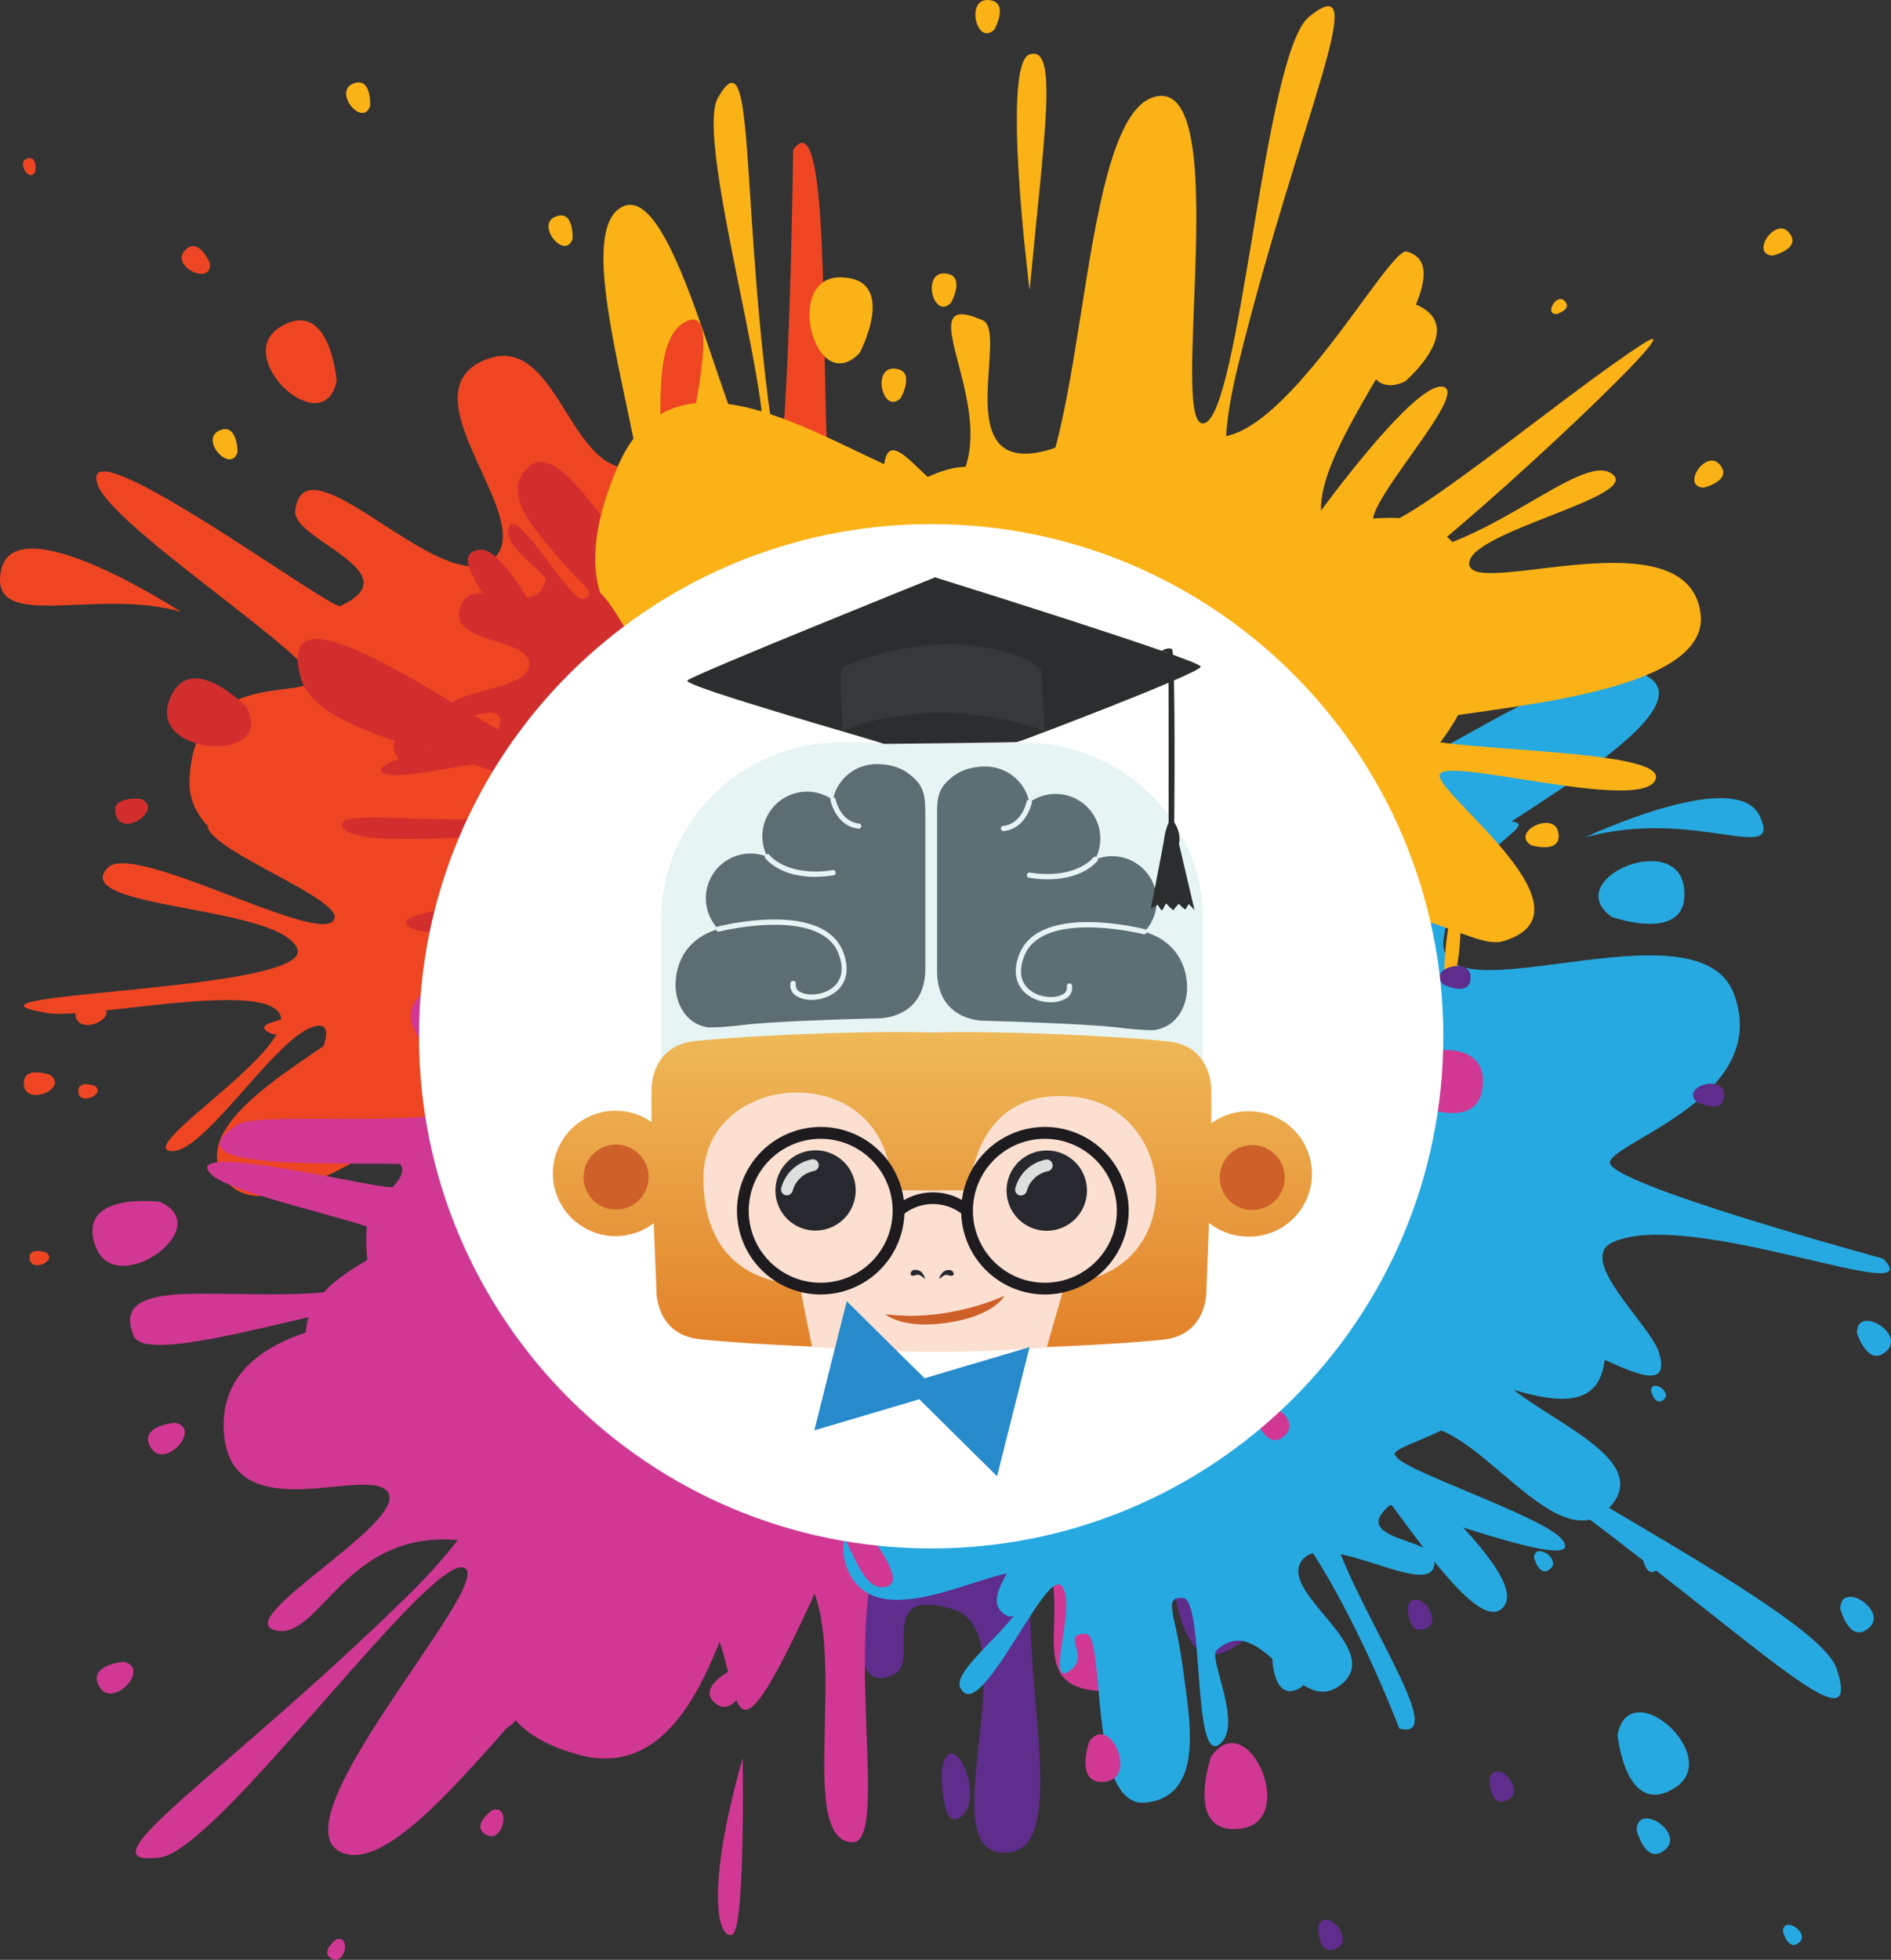 <svg xmlns="http://www.w3.org/2000/svg" xmlns:xlink="http://www.w3.org/1999/xlink" viewBox="0 0 846.93 877.68"><rect x="0" y="0" width="846.93" height="877.68" fill="#333333" stroke="none"/><defs><style>.cls-1,.cls-16{isolation:isolate;}.cls-2,.cls-8{fill:#fab217;}.cls-10,.cls-12,.cls-3{fill:#d03893;}.cls-3,.cls-4,.cls-5,.cls-6,.cls-7,.cls-8{mix-blend-mode:multiply;}.cls-11,.cls-4{fill:#26a9e0;}.cls-5{fill:#5f2d8c;}.cls-6,.cls-9{fill:#ee4623;}.cls-7{fill:#d32e2e;}.cls-10{mix-blend-mode:darken;}.cls-13{fill:#fff;}.cls-14{fill:#53585e;}.cls-15{fill:#515960;}.cls-16{fill:#83cac7;opacity:0.2;}.cls-17{fill:#fbe0d1;}.cls-18{fill:#ce6029;}.cls-19{fill:#28282f;}.cls-20{fill:url(#Color_Civicamente_Original);}.cls-21{fill:#dddfde;}.cls-22{fill:#2a2e2e;}.cls-23{fill:#35393b;}.cls-24{fill:#278acb;}.cls-25{fill:#1e1b1f;}</style><linearGradient id="Color_Civicamente_Original" x1="417.47" y1="462.19" x2="417.47" y2="603.22" gradientUnits="userSpaceOnUse"><stop offset="0" stop-color="#efb958"/><stop offset="1" stop-color="#e2822a"/></linearGradient></defs><g class="cls-1"><g id="Capa_2" data-name="Capa 2"><g id="Capa_1-2" data-name="Capa 1"><g id="Logo"><g id="Colores"><path class="cls-2" d="M586.83,235.23s45.7-64,59.22-62.07-38.91,56.25-30.15,62.07,84.62-58.67,120.2-81.44C761.8,137.34,668,226.64,625.64,258.5,606.27,273.08,586.83,235.23,586.83,235.23Z"/><path class="cls-2" d="M660.1,304.16s13.07-51.63-19.19-68.73S527,275,554.5,163.66,615.87-16.53,586.24,7.57c-20.19,16.44-30.7,179-47.07,182S553.48,32.13,516.62,43.51,487.93,233.86,450,233.43,385.21,146.85,399.38,260,620.7,420.39,660.1,304.16Z"/><path class="cls-3" d="M165.67,540.91s-7.79,26.41,10.58,58,87,37.08,4.94,117.12S34,836.63,71.84,831.8c25.82-3.3,120.54-135.8,136-129.72S117.7,820.5,155,830.28,274.79,691.5,306.75,711.87,316.1,819.63,363.8,716,260.49,463,165.67,540.91Z"/><path class="cls-4" d="M432,586s39.49,59.5,71.3,31.88,56.1-45.33,164.49,30.47,168.47,140.89,154.83,99c-9.3-28.56-179.89-107.38-176.34-126.25s69.5,30.64,72.55-13.77S557.45,532.61,573.65,492,644.7,448.63,517,416.88,323.26,495.27,432,586Z"/><path class="cls-2" d="M471.37,258.3S466,213,435,209.22s-79,66.46-91.06-30.95S337.86,15.41,321.55,43.75c-11.13,19.32,30.22,152.5,18.05,159.93S302.86,73.41,276.87,93.79s35.31,161,4.88,172.24-78.33-49.39-32.37,36.76S475.43,363.3,471.37,258.3Z"/><path class="cls-5" d="M297.83,717.09S343.49,655,370.18,664.3s-.48,101.12,30.45,85.41c11.76-6-9.06-39,25.57-29.28,36.67,10.28-12.84,113.92,26,109.12,35.45-4.37-13.89-132.82,25.56-159.13,61.62-41.11,32.86,92.76,74.55,67.44,39.58-24.05-37.68-50.68-37.68-146.34,0-56.43,76.44,67.56,86.63,38,4.3-12.47-87.72-81.55-47.64-128.13,36.47-42.39-11.93-4.13,1.19-40.16s-11.25,15.72,0,0,176,38.88,173.34,5.19c-4.29-53.51-122.56,5.66-153.08-41.59S630,361.58,620.24,336.7,549.83,409.8,537,399.37s2.94-140.12-82.81-123.47,1.26,113.56-31.7,137.43-21.77-114.42-44-97.14,32.9,71.34,13,87.05S299.46,329.16,260,374.61c-33.73,38.84,65.81,213.25,72.65,216.91C370.61,611.85,285.94,704.07,297.83,717.09Z"/><path class="cls-4" d="M720.71,675.25c27.14-28.71-66.82-49.34-52.61-73.79s84.63,37.88,75,4.53c-3.65-12.67-37.8-42.13-20.63-49.74,35-15.54,142.81,30.31,121,7.41,0,0-124.55-33.78-122.43-43.28s72.55-29.56,55.55-75.28c-16.15-43.41-135.05,13.63-130-24.77s44-50.56,30.9-52.39-28.25,39-36,28.77,129.25-74.2,96.34-93.88-140.24,78.29-151.67,46.29,13.32-74.92-1.33-74.42-11.75,98.52-25.06,84.51S575.6,233.26,542,229.55c-53.36-5.87-18.24,104.43-70.4,125.5s-51.78-65.8-78.05-61S452.06,377,439.4,387.66s-137-29.32-136.88,58,111.76,20.19,129,57.05-116.47-.2-103.71,24.93,76.28-18.85,87.94,3.7S388.35,567.66,392,610.22c4.42,51.25,84.61,7.61,92.1,30.25s-45.46,66.68-36.73,79.83c16.71,25.16,46.45-89.21,59.27-78.85s-1.72,70.19,13,57.69-1.95-11.76,8.17-27.2c38.14-58.21,98.89,102.11,98.89,102.11,23.78,6.59-20.66-54.66-30.2-89.59s-20.2-45.16-5.81-46,65.76,96.08,81.89,82-54.89-68.27-50-74.3C649.72,612.67,693.57,704,720.71,675.25Z"/><path class="cls-6" d="M522.08,320.8c-13.47-49.64-119.29-10.18-117.35-33.94s67.89-43.64,65-59.16c-5.57-29.69-77.59,64-85.34,49.46s29-64,10.54-58.19-.39,26.93-18.14,21.85c-13.57-3.88,0-203.9-21.56-173.74,0,0-1.27,107.26-6.12,143.14S319.39,252,305.81,247.1s23.28-110.38,2.91-103.68-8.67,59.3-15.52,62.94c-38,20.22-40.44-60.73-76.63-44.9S242.73,234,220.12,251s-83.72-56.72-87.9-22.28c-1.59,13.09,52.8,27.59,20.15,42.67-4.18,1.92-119.65-83.66-108.49-54,7.28,19.31,101.48,79.72,95.83,87.63s-52.63-4.73-54.82,44c-.38,8.39,2.8,15.17,8.14,20.85a1.9,1.9,0,0,0,.13,1c4.2,11.37,59.91,31.78,56.61,40.66-4.88,13.17-89.61-34.91-101.41-23C30,407.1,125,405.28,133.12,424.81s-166.55,19.76-111.8,28.87c18.15,3,97.3-15.08,104.15.82a6,6,0,0,1,.45,2c-6.74,2.13-10,3.15-5.67,5.74a7.22,7.22,0,0,0,3.6,1C113,482.38,63.34,513.87,76.41,515.48c15.36,1.89,49.46-55.39,66.32-56.11,3.88-.17,4,3.46,2.19,9.09-23.94,16.36-59.27,38.93-44.09,59.7,22.62,31,98.13-46.86,96.15-12.92s-41.5,63.77-27.82,69,49.28-86.12,56.06-68S155.54,642,185,658.49c46.83,26.24,63.57-104.94,119.82-104s22,80.79,48.05,86.59-21.48-99.19-5.67-104,114.73,80.49,148.67,0-95-62.22-96.48-102.88,107.15,45.66,105.21,17.53S427,439.31,425.1,414,537.84,378.9,522.08,320.8Z"/><path class="cls-7" d="M206.1,272c-5.7,16.88,32.13,13.29,30.92,26s-44.32,10.7-34.1,22.55c3.88,4.5,25.22-9.24,20.34,6.22-.62,2-64.2,14.52-50.94,19.78,8.65,3.43,57.37-9.65,58.3-5.36s-17.55,16.11-2,31.62c14.8,14.74,46.15-21.36,51.31-4.68s-8.47,29-2.78,27.29,4.22-21.31,9.32-18.58,1.92,51.55,19.11,53.4,1.8-55.29,12.52-44.34,8.67,33.2,14.58,30.23S318.94,373.5,327,376.72s20.78,61.39,35.24,56.57c23-7.65-15.7-53,1.69-71.5S397.57,379,407.42,372s-39.6-22.93-36.42-29.68,61.65-13.83,45.11-49.58-49.57,12.81-63.58,1S400.27,271.86,390.3,264s-27.68,22.1-36.71,15.07,22.51-48.25-1.65-60.62c-20.64-10.57-39.59,36.69-46.92,28.83s6-35.88,0-39.62c-11.58-7.15-2.19,45.29-9.4,43.47S283.07,222,279.4,229.94s8.86,8.3,1.78,12.67c-5.41,3.35-29.61-45.76-43.91-33.94s2.93,29.26,13.42,41.77,16.79,14.68,11.05,17.74S232,226.93,228.05,235.75,245.2,256.63,244.33,260C239.53,278.84,211.8,255.08,206.1,272Z"/><path class="cls-3" d="M301.3,652.61c17.56,3,8.19-33.78,20.92-34.54s17.39,42.14,27.52,30.23c3.86-4.54-13-23.51,3-21.06,2.05.31,24.21,61.21,27.37,47.29,2.06-9.07-18.36-55.21-14.26-56.78s18.62,14.87,31.55-2.92c12.29-16.88-28.21-42.31-12.52-50s30,3.92,27.39-1.45-21.7-.89-19.78-6.35,50.64-9.83,49.82-27.1-54.91,6.73-45.73-5.55,31.46-13.67,27.62-19-39.94,20.15-38,11.66,57.47-30,50.48-43.52c-11.09-21.51-50,23.67-70.91,9.33s11.81-35.86,3.45-44.52S352.67,481,345.52,478.85s-23.15-58.8-55.93-37,20.28,47,10.73,62.67-29-43.8-35.22-32.74,26.1,23.95,20.54,34S234.5,491,226,516.74c-7.27,22,42.34,33.47,35.71,41.93s-36.38-.45-39.15,6.11c-5.29,12.55,45.09-4.8,44.4,2.6s-26.8,16.86-18.43,19.27,6.84-10,12.25-3.71c4.14,4.83-40.66,36.29-26.79,48.61s28.47-7.4,39.21-19.69S285.12,593,289,598.22,252.83,634,262.16,636.49s18-20.15,21.48-19.82C303,618.52,283.75,649.57,301.3,652.61Z"/><path class="cls-8" d="M673.13,421.54c-15,4.44-49.81-27.87-68.62,2s-20,61.22-34.86,59.38-56.74-26.11-62.45-15.81-11.15,49.69-20.26,49.26,20.14-36.66,7.21-43.28-58.74,98.41-98.44,58.61,36.78-89.72,6.47-107.79S328.05,466,316.84,456.2s45.34-23.6,53.62-45.36S259.83,404.06,253.89,386s156,2.77,95.2-67c-18.07-20.74-113.28-14.59-72.4-110.11,33.81-79,143,34.05,155.36,1.31s-25.23-81.49,8.12-66.75c11.48,5.07-13.92,65.79,24.35,59.23C530.87,191.33,488.1,61,516.65,79.43s-29.09,88.31,21,114.46c31.56,16.48,83.89-83.68,92.42-81.24C666.36,123,557.53,225.27,602.9,245s101.73-43.36,118.51-33.17S655.49,238.3,658.07,253s97.69-22.73,103.56,21.63-140.78,42.75-134.18,52.81,120.28,6.49,114,21.73-96.06-11.2-96.69-2S717,408.55,673.13,421.54Z"/><path class="cls-3" d="M105.76,504c13.7-9.2,127.14,9.61,136.63-26.33s-67.48-65.14-51.92-68,65.28,8.36,67.77-3.79-4.44-53.48,4.85-55.91-8.69,43.2,6.39,45.78,28-117.46,80.51-89.95-8.7,101.8,27.47,110.42,61.26-65.74,75.63-59.39-38.15,38-39.62,62.51,113.37-28,125-11.73S441,429.79,427.44,455.4s124.21-17,125,92.48c.86,121.62-80.59,24.16-91.09,59.49C441,675.84,528.23,761.2,490,757.08c-44.09-4.75,17.38-67.73-61.93-84.23-69.45-14.46-23.69,153.17-46.4,152.2-31-1.33,12.39-128.16-40.28-130.51-13.31-.59-22.49,107.64-82.22,91.31-76.52-20.93-1-90.5-52.84-96s-63,45.23-83.05,40.27S181.25,682.7,174,668.73s-71.79,18.59-73.81-28.52c-2.36-54.76,90.94-48,81.14-56S66.47,614.38,59.87,598.31c-19.61-47.74,146.49,22.44,144.24-73.43C203.89,515.19,65.72,530.9,105.76,504Z"/><path class="cls-8" d="M593.53,284.28c-13-17.75-36.26,23.1-48.25,12.87s20.62-52.47,1.37-50.54c-7.31.74-8.55,32.1-20.74,16.18-1.56-2,30.87-75.31,16.13-65.62-9.62,6.32-30.95,65-35.95,62.84s-9-42.75-35.76-38c-25.42,4.53-6,75.44-26.55,68.82s-23.35-29.17-25.65-22.18,18.58,19.39,12.19,22.61-53.57-34.63-67.64-18.55,54.71,41.08,36,44.15-39.77-14.78-40.95-6.69,52.87,16.27,43.85,22.18-76.91-22.53-82.29-4.47c-8.54,28.68,64.86,21.74,71.21,52.46s-41.26,21.84-41.23,36.73,51.34-23.82,55.91-15.81-29.76,72.25,18.18,80.87,22.22-59.29,44.16-65.06S455.8,481,470.86,476.46s-2.74-43.72,10.79-47.87,32.88,57,62.56,41.36c25.36-13.4-9.05-66.13,4.12-68s32,31.59,40.12,28.11c15.47-6.65-44.3-34.37-37.34-40.37s38.33,7.94,32.94-1.38-14.69,3.08-14.1-7.19c.45-7.86,67.36,2.49,65.54-20.37S603.78,343,583.67,344.69s-26.79,6.58-25.81-1.4,62.89-.83,56.75-11.09-33.32,2.54-36.14-.74C562.82,313.23,606.57,302,593.53,284.28Z"/><path class="cls-4" d="M665.64,612.86c14-17-31.28-29.49-24.3-43.62s55.92,7.12,49.33-11.06c-2.51-6.91-33.22-.43-20.77-16.15,1.59-2,80.58,11.48,67.58-.44-8.49-7.77-70.56-14.09-69.74-19.45S707,503,695.8,478.17c-10.62-23.54-74.61,12.67-73.23-8.88S645.12,439.5,637.78,439s-14.24,22.76-18.93,17.36,20.45-60.42,1.4-70.12-26.41,63.11-34,45.73,4.58-42.18-3.55-41.34-2.82,55.25-10.75,47.95,3-80.09-15.83-80.88c-29.91-1.25-5.19,68.21-33.41,81.9s-31.29-34.65-45.72-31,35.68,43.93,29,50.32-77.34-11.14-73.95,37.45,62.93,7,73.9,26.87-64.8,4.28-56.75,17.78,41.72-13.37,49.06-1.27-47.24,45.85-24.76,70.79c19.2,21.3,61.89-25,66.91-12.67s-22.77,38.8-17.42,45.78c10.25,13.37,22.47-51.37,30-46.1s1.69,39.12,9.41,31.61-6.59-13.49,3.51-15.44c7.73-1.49,14.09,65.92,35.82,58.55s9.49-35.11,2.87-54.18-12.95-24.36-5-25.36S615.9,653.5,624.35,645s-10.63-31.68-8.14-35.22C630,590.19,651.63,629.85,665.64,612.86Z"/><path class="cls-4" d="M600.7,754.36c20.08-16.14-28.83-41.19-17.49-55.72s62.36,21.43,59.13-1c-1.23-8.52-37.94-8.37-20-23.42,2.3-1.93,89.56,32.25,77.49,15.52C692,678.87,622.41,656.91,624.62,651s49.49-12.66,42.57-43.7c-6.58-29.48-88.45-3.18-81.76-27.53s32.89-28.77,24.62-31.11S588.33,571.31,584.24,564s37.76-64.34,18.24-80-45.21,66-49.75,44.32,15.25-47.22,5.74-48.19-16.33,62.6-23.69,52.36,22.43-91,1.05-96.38C501.89,427.62,513.71,513,478.14,522s-27.6-47.1-45-46.3,30.43,58.77,21.31,64.52-85.93-31.11-93.57,25.34,70.4,23,78.26,48.3-75.23-10.47-69.21,6.9,50.94-5.41,56.48,10.19-65,41.31-45.15,75.19c16.93,29,76.81-13.93,79.64,1.36s-35.29,39-30.81,48.3c8.56,17.74,37.92-53.5,45.28-45.67s-7.33,45.19,3.28,38.42-4.34-17,7.69-16.85c9.21.13.5,78.83,27.12,75.55s19.21-38,16.15-61.36-9.05-31,.33-30.23,4.16,73.44,15.84,65.75-4.66-38.8-1-42.26C565.31,720,580.62,770.49,600.7,754.36Z"/><path class="cls-3" d="M187.79,446.32c-18.52,19.22,35,38.56,25.26,55s-66.88-13.85-60.62,8.73c2.38,8.58,40.08,3.63,23.57,21.45-2.11,2.28-96.25-21.41-81.66-5.8,9.52,10.18,83.9,23.64,82.41,30s-49.2,19.5-38,50.48c10.61,29.43,91.3-8.31,87.61,17.59s-30,33.86-21.22,35.18,19.34-26.16,24.5-19.19-30.37,71.06-8.28,84.56,37.83-73.74,45.33-52.05-9.49,50.52.41,50.27,8.59-66.46,17.48-56.91-11.12,96.45,11.54,99.17c36,4.33,12.67-81.9,48-95.78s34.54,44.79,52.3,41.7-39-56.42-30.34-63.51,92.37,20.71,92.83-38.3-75.35-14.37-86.74-39.38,78.67.91,70.21-16.16S390.77,565.61,383,550.3s61.36-50.95,36.55-83.17c-21.19-27.53-77.1,24.37-82,9s31.15-44.73,25.33-53.67c-11.12-17.11-32,59.94-40.55,52.87S324,428,314,436.3s6.69,16.92-5.69,18.32c-9.48,1.07-10.84-80.94-37.77-74.08s-14.76,41.52-8.55,65.17,13.35,30.63,3.62,31.1-13.9-74.91-24.89-65.48,9.86,39.26,6.53,43.3C228.66,477.05,206.31,427.12,187.79,446.32Z"/><path class="cls-8" d="M649,413.09s-4.74,27.54,0,28S657.58,394.43,649,413.09Z"/><path class="cls-9" d="M150.78,170.54s-2.91-37.64-25.21-24.16S145,198.66,150.78,170.54Z"/><path class="cls-4" d="M724.46,777s3.64,37.58,25.68,23.65S729.74,748.79,724.46,777Z"/><path class="cls-8" d="M385,158.09s17.66-33.38-8.4-33.89S365.1,178.76,385,158.09Z"/><path class="cls-7" d="M110.47,316.68s-26.23-27.16-34.82-2.55S123.91,342.06,110.47,316.68Z"/><path class="cls-8" d="M629.23,170.88S658,146.4,634,136.29,603.06,182.71,629.23,170.88Z"/><path class="cls-3" d="M220.11,739.54s-28.54,24.72-4.44,34.64S246.19,727.5,220.11,739.54Z"/><path class="cls-3" d="M542.4,786.69s-12.33,35.68,13.5,32.2S558.94,763.21,542.4,786.69Z"/><path class="cls-4" d="M721.87,410.63s35.57,12.66,32.33-13.2S698.55,393.87,721.87,410.63Z"/><path class="cls-3" d="M71.47,538.19S34,533.45,42.72,558,97.84,549.57,71.47,538.19Z"/><path class="cls-3" d="M630.44,493s33.69,17.06,33.74-9S609.43,473.41,630.44,493Z"/><path class="cls-5" d="M760,493.55s12.18,6.16,12.2-3.26S752.43,486.47,760,493.55Z"/><path class="cls-5" d="M646.44,440.88s12.18,6.17,12.2-3.26S638.84,433.8,646.44,440.88Z"/><path class="cls-5" d="M630.49,719.62s-.23,13.65,8.26,9.55S633.54,709.7,630.49,719.62Z"/><path class="cls-5" d="M667.1,796.55s-.23,13.64,8.25,9.55S670.15,786.62,667.1,796.55Z"/><path class="cls-5" d="M590.38,863s-.23,13.65,8.26,9.55S593.44,853,590.38,863Z"/><path class="cls-8" d="M763,218.4s13.28-3.17,7.2-10.37S752.66,217.92,763,218.4Z"/><path class="cls-8" d="M794,114.47s13.28-3.17,7.2-10.37S783.61,114,794,114.47Z"/><path class="cls-8" d="M106.4,202.33s-.13-13.65-8.51-9.33S103.61,212.33,106.4,202.33Z"/><path class="cls-6" d="M94,117.87s-5.24-12.61-11.39-5.47S95.13,128.18,94,117.87Z"/><path class="cls-6" d="M45.55,450s-12.84-4.64-11.71,4.72S54,456.11,45.55,450Z"/><path class="cls-6" d="M22.46,481.38s-12.85-4.64-11.72,4.72S30.86,487.48,22.46,481.38Z"/><path class="cls-6" d="M42.41,486.25s-8-2.91-7.34,3S47.68,490.07,42.41,486.25Z"/><path class="cls-6" d="M158,444.29s-8-2.91-7.34,3S163.31,448.11,158,444.29Z"/><path class="cls-6" d="M20.66,560.92s-8.06-2.9-7.35,3S25.93,564.75,20.66,560.92Z"/><path class="cls-8" d="M256.43,107s.78-13.63-7.86-9.88S253,116.77,256.43,107Z"/><path class="cls-8" d="M165.79,47.45s.78-13.63-7.87-9.88S162.34,57.24,165.79,47.45Z"/><path class="cls-8" d="M625.71,265.89s13.28-3.17,7.2-10.37S615.34,265.41,625.71,265.89Z"/><path class="cls-3" d="M487.78,780s-6.84,19.82,7.5,17.88S497,767,487.78,780Z"/><path class="cls-5" d="M421.71,793s-.3,30,9.59,19.74S425.28,770.76,421.71,793Z"/><path class="cls-4" d="M569.88,743.53s.72,18.84,12.11,12.54S573.33,729.62,569.88,743.53Z"/><path class="cls-3" d="M154.54,644.23s-16.76,1.43-10.67,11.31S167.08,646.72,154.54,644.23Z"/><path class="cls-3" d="M78.29,637.14s-16.75,1.43-10.67,11.31S90.84,639.64,78.29,637.14Z"/><path class="cls-3" d="M55.32,744.25s-16.75,1.43-10.67,11.31S67.87,746.74,55.32,744.25Z"/><path class="cls-3" d="M326.32,748.61s-14.84,7.9-5.36,14.6S338.83,746,326.32,748.61Z"/><path class="cls-3" d="M220.36,810.72s-9.9,7.18-2.39,11.06S229.11,807.55,220.36,810.72Z"/><path class="cls-4" d="M831.67,597s5.11,16,13.4,7.89S831.31,584.21,831.67,597Z"/><path class="cls-4" d="M824.18,720.3s4.09,16.31,12.88,8.72S824.63,707.52,824.18,720.3Z"/><path class="cls-4" d="M733,819.55s4.08,16.31,12.87,8.72S733.44,806.77,733,819.55Z"/><path class="cls-4" d="M687.08,697.58s2.32,9.25,7.3,4.95S687.33,690.33,687.08,697.58Z"/><path class="cls-4" d="M798.52,864.91s2.32,9.25,7.3,5S798.77,857.66,798.52,864.91Z"/><path class="cls-3" d="M150.46,868.63s-7.57,5.8-1.64,8.66S157.22,866,150.46,868.63Z"/><path class="cls-4" d="M739.44,622.89s1.82,7.26,5.73,3.88S739.64,617.2,739.44,622.89Z"/><path class="cls-4" d="M736.1,699.29s1.82,7.26,5.73,3.88S736.3,693.6,736.1,699.29Z"/><path class="cls-8" d="M697.15,140.68s7.17-2.12,3.63-5.89S691.45,140.73,697.15,140.68Z"/><path class="cls-6" d="M15.75,76.93s1.38-7.36-3.58-5.93S13.19,82,15.75,76.93Z"/><path class="cls-10" d="M562.25,634.78s5.11,16,13.4,7.9S561.89,622,562.25,634.78Z"/><path class="cls-4" d="M642.86,589.16s5.11,16,13.4,7.89S642.51,576.38,642.86,589.16Z"/><path class="cls-8" d="M523.61,246s30.3-22.54,7-34.21S496.72,256.12,523.61,246Z"/><path class="cls-8" d="M507,80.26s7.12-12.75-3-13.18S499.15,88.08,507,80.26Z"/><path class="cls-8" d="M685.7,378.51s14,4.27,12.25-5.67S676.39,372.44,685.7,378.51Z"/><path class="cls-8" d="M425.93,135.63s7.12-12.76-3-13.18S418,143.45,425.93,135.63Z"/><path class="cls-8" d="M486.88,206.57s7.12-12.75-3-13.18S479,214.39,486.88,206.57Z"/><path class="cls-8" d="M445.39,13.18S452.5.43,442.43,0,437.5,21,445.39,13.18Z"/><path class="cls-8" d="M403.43,178.25s7.11-12.75-3-13.18S395.53,186.07,403.43,178.25Z"/><path class="cls-7" d="M63.19,357.81S48.7,356,52.07,365.48,73.39,362.2,63.19,357.81Z"/><path class="cls-7" d="M187.88,329.27s-14.49-1.83-11.12,7.67S198.08,333.67,187.88,329.27Z"/><path class="cls-7" d="M154.18,371.25c-11.72-13.12,77.45,5.23,82.28-12.94s-93.15-22.85-101.79-54.8c-16.36-60.47,121.9,58.35,128.12,36.27s-75.36-92.21-47.38-93.59c18-.88,57.45,102.3,70.39,95.21,8.73-4.79-24.73-63.46-20.67-75.93,4.54-14,62.1,99.38,37.78,116.35s-107,43.34-119.61,33.3,67.78-8.59,77.65-24.91C278.22,361.65,165.91,384.37,154.18,371.25Z"/><path class="cls-11" d="M709.93,375s67.8-32.05,78.22-9.54S758.92,361.41,709.93,375Z"/><path class="cls-9" d="M81,274S5.53,224.66.3,256.24C-4.2,283.4,43.32,263,81,274Z"/><path class="cls-12" d="M332.63,787.32s1.3,77.27-4.79,79.16S315.57,847.41,332.63,787.32Z"/><path class="cls-2" d="M461.15,129.89s-12.92-101.34,0-105.53S467.85,58.8,461.15,129.89Z"/></g><path id="bg" class="cls-13" d="M646.42,464.08c0,126.68-102.69,229.37-229.37,229.37S187.67,590.76,187.67,464.08,290.37,234.7,417.05,234.7,646.42,337.4,646.42,464.08Z"/><g id="icon"><path class="cls-14" d="M409.73,348.83c-2.51-2.38-7.14-6.63-17.11-6.63a20,20,0,0,0-19.35,14.85,1.16,1.16,0,0,1,1,.92c.08.41,2,9.84,10.47,10.84a1.21,1.21,0,0,1,1,1.3,1.17,1.17,0,0,1-1.17,1h-.12c-10.18-1.21-12.48-12.6-12.52-12.72a1.29,1.29,0,0,1,.13-.8,20,20,0,0,0-30.62,16.94,19.49,19.49,0,0,0,1.75,8.09,1.18,1.18,0,0,1,1.5.34c.13.16,7.84,9.84,28.24,6.71a1.18,1.18,0,0,1,.34,2.34,54.81,54.81,0,0,1-8.26.67c-15.81,0-21.9-7.93-22.2-8.3a1.07,1.07,0,0,1-.16-1.05,20.59,20.59,0,0,0-6.39-1.08,20,20,0,0,0-15.31,33,1,1,0,0,1,.55-.3c1.91-.5,47.18-11.72,56.11,11.31,3.79,9.8-.13,15.19-2.84,17.52a17.54,17.54,0,0,1-11.27,4,13,13,0,0,1-6.34-1.46,5.64,5.64,0,0,1-3.13-6.05,1.19,1.19,0,0,1,1.38-1,1.16,1.16,0,0,1,1,1.37,3.31,3.31,0,0,0,2,3.59c3.55,2,10.68,1.42,14.94-2.29,2.71-2.38,5.29-6.89,2.17-14.9-8.22-21.06-52.9-10-53.36-9.84a1.16,1.16,0,0,1-1.42-.84c-8.13,2.63-16.94,9.1-18.1,22.66-.8,9.63,4.25,18.94,13.35,20.86,1.12.7,12.93-.38,14.55-.59,15.36-2.17,62.79-3.25,62.79-3.25s21.11.58,21.11-22.4,0-61.75,0-69.5C414.32,358.22,414.32,353.21,409.73,348.83Z"/><path class="cls-15" d="M531.58,440.27c-1.12-13.59-9.93-20.06-18.06-22.69a1.17,1.17,0,0,1-1.42.79c-.46-.12-45.14-11.26-53.36,9.81-3.12,8.05-.58,12.55,2.13,14.89,4.26,3.71,11.39,4.3,14.94,2.29a3.28,3.28,0,0,0,2-3.58,1.21,1.21,0,0,1,1-1.38,1.14,1.14,0,0,1,1.33,1,5.61,5.61,0,0,1-3.17,6,13.57,13.57,0,0,1-6.38,1.46,17.25,17.25,0,0,1-11.27-4.05c-2.66-2.34-6.63-7.76-2.79-17.52,9.09-22.9,54.32-11.64,56.23-11.14a1.07,1.07,0,0,1,.51.29,20,20,0,0,0-15.23-33,19,19,0,0,0-6.38,1.09,1.07,1.07,0,0,1-.17,1c-.29.38-6.43,8.26-22.24,8.26a54.81,54.81,0,0,1-8.26-.67,1.18,1.18,0,1,1,.34-2.33c20.48,3.13,28.2-6.59,28.24-6.68a1.19,1.19,0,0,1,1.46-.33A20,20,0,0,0,462,358.72a1,1,0,0,1,.13.79c-.05.13-2.38,11.51-12.56,12.68h-.13a1.2,1.2,0,0,1-1.16-1,1.11,1.11,0,0,1,1-1.29c8.47-1,10.47-10.72,10.47-10.81a1.14,1.14,0,0,1,1-.91,20.06,20.06,0,0,0-19.36-14.9c-10,0-14.6,4.26-17.1,6.63-4.59,4.38-4.59,9.39-4.59,15.27,0,7.76,0,46.52,0,69.5s21.11,22.45,21.11,22.45,47.43,1.21,62.78,3.38c1.59.2,13.39,1.33,14.56.58C527.33,459.21,532.37,449.91,531.58,440.27Z"/><path class="cls-16" d="M538.8,492.3l0-80.73c0-43.55-35.88-78.92-80.18-79l-82.1-.08c-44.3,0-80.26,35.25-80.3,78.84l0,80.73Z"/><path class="cls-17" d="M516.94,598.09c-66.12,9.76-127.36,9.72-203.33-.13-10.89,0,.09-111.38.09-111.38l203.32.17S535.34,592.79,516.94,598.09Z"/><path class="cls-18" d="M396.51,588.52s7.33,7,28.19,3.8,25.13-12,25.13-12S424.7,592.32,396.51,588.52Z"/><path class="cls-19" d="M383.24,533.09a18,18,0,0,1-18,18h0a17.92,17.92,0,0,1-17.94-18h0a17.92,17.92,0,0,1,18-17.93h0a17.91,17.91,0,0,1,17.94,17.93Z"/><path class="cls-19" d="M486.82,533.18a18,18,0,0,1-18,18h0a18,18,0,0,1-18-18h0a17.92,17.92,0,0,1,18-17.94h0a17.9,17.9,0,0,1,18,17.94Z"/><path class="cls-20" d="M468.88,603.22c21.24-.79,41.18-2.13,52.15-3.29,20.15-2.17,19.31-22.37,19.31-22.37l1.13-29.95A27.78,27.78,0,0,0,559,553.79a28.06,28.06,0,1,0,0-56.11,27.79,27.79,0,0,0-16.47,5.38V488.75s.87-20.15-19.28-22.36-72.75-4.88-106.08-4c-33.29-.92-85.9,1.66-106.09,3.88s-19.31,22.31-19.31,22.31v13.9a28.07,28.07,0,1,0,1,45.3L294,577.36s-.91,20.15,19.28,22.36c10.68,1.17,29.78,2.46,50.39,3.29L358,574.94s-43,2.17-42.93-47.39,84.27-54.36,84.18,5.54l35.09,0s1.33-47.48,47.81-41.76,50.35,79.8-5.09,83.27Z"/><path class="cls-21" d="M457.24,535.39a3.61,3.61,0,0,1-.66-.08,2.61,2.61,0,0,1-1.84-3.22,17.58,17.58,0,0,1,13.77-12.8,2.64,2.64,0,0,1,.83,5.21,12.43,12.43,0,0,0-9.51,9A2.79,2.79,0,0,1,457.24,535.39Z"/><path class="cls-21" d="M352.41,535.31a3.85,3.85,0,0,1-.67-.09,2.59,2.59,0,0,1-1.83-3.21,17.53,17.53,0,0,1,13.76-12.81,2.62,2.62,0,0,1,3,2.21,2.68,2.68,0,0,1-2.17,3,12.4,12.4,0,0,0-9.52,9A2.74,2.74,0,0,1,352.41,535.31Z"/><path class="cls-19" d="M411.94,569.14c-1.63-.79-3.38-.59-3.88.5s-.17,2,1.58,1.58c1.09-.25,1.59-1.12,4.3,1.26C414.82,573.23,413.57,569.93,411.94,569.14Z"/><path class="cls-19" d="M423,569.22c-1.63.79-2.88,4.13-2,3.34,2.71-2.42,3.21-1.5,4.3-1.29,1.79.37,2.12-.55,1.58-1.59S424.58,568.43,423,569.22Z"/><path class="cls-18" d="M290.46,527.17a14.51,14.51,0,0,1-14.56,14.52h0a14.49,14.49,0,0,1-14.52-14.56h0a14.51,14.51,0,0,1,14.56-14.52h0a14.54,14.54,0,0,1,14.52,14.56Z"/><path class="cls-18" d="M575.38,527.38a14.51,14.51,0,0,1-14.55,14.52h0a14.51,14.51,0,0,1-14.52-14.56h0a14.49,14.49,0,0,1,14.56-14.52h0a14.53,14.53,0,0,1,14.51,14.56Z"/><path class="cls-22" d="M395.92,333.15c-2.84-1.3-90.48-25.91-88.07-28.41s110.93-46.18,110.93-46.18,119.1,37.08,119,40S457,332.1,455.57,332.31,395.92,333.15,395.92,333.15Z"/><path class="cls-23" d="M467.92,327.39c-.16-2.59-1.67-27.45-1.67-27.45s-5.71-8.05-32.08-10.93-56,8.47-57.23,10.43.41,28.32.41,28.32,11.31-7.05,39-8.42S467.92,327.39,467.92,327.39Z"/><path class="cls-22" d="M520.24,291.43s3-1.75,4.67-.71c1.42.88,1.17,60,1,77.55a13.67,13.67,0,0,1,1.88,4.17,11.38,11.38,0,0,1,.25,5.47L535,407.57l-2.54-2.71a19.72,19.72,0,0,0-1.42,2.33c-.21.59-3.09-2.46-3.09-2.46a25.64,25.64,0,0,0-2.37,2.84c-.09.42-3.34-3-3.34-3s-1.42,2.62-1.71,3.12-2-2.5-2-2.5l-3.09,1.75s4.92-25.07,6-31.45a8.31,8.31,0,0,1,.2-1.29,24.55,24.55,0,0,1,1.76-5.8c0-17.32.08-75.85-.25-75.93S520.24,291.43,520.24,291.43Z"/><polygon class="cls-24" points="433.05 611.61 414.11 617.24 400.05 603.35 379.23 582.74 371.97 611.65 364.71 640.56 392.79 632.26 411.73 626.63 425.75 640.52 446.56 661.12 453.82 632.21 461.12 603.3 433.05 611.61"/><path class="cls-25" d="M367.59,579.71a37.51,37.51,0,1,1,37.51-37.5,37.55,37.55,0,0,1-37.51,37.5Zm0-69.71a32.23,32.23,0,1,0,32.21,32.25A32.26,32.26,0,0,0,367.59,510Z"/><path class="cls-25" d="M468,579.71a37.51,37.51,0,1,1,37.51-37.5A37.53,37.53,0,0,1,468,579.71ZM468,510a32.23,32.23,0,1,0,32.21,32.25A32.29,32.29,0,0,0,468,510Z"/><path class="cls-25" d="M432.3,544.88a21.21,21.21,0,0,0-28.87,0c-1.09-1.34-2.13-2.67-3.21-4a26,26,0,0,1,35.29,0c-1.09,1.29-2.13,2.67-3.21,4Z"/></g></g></g></g></g></svg>